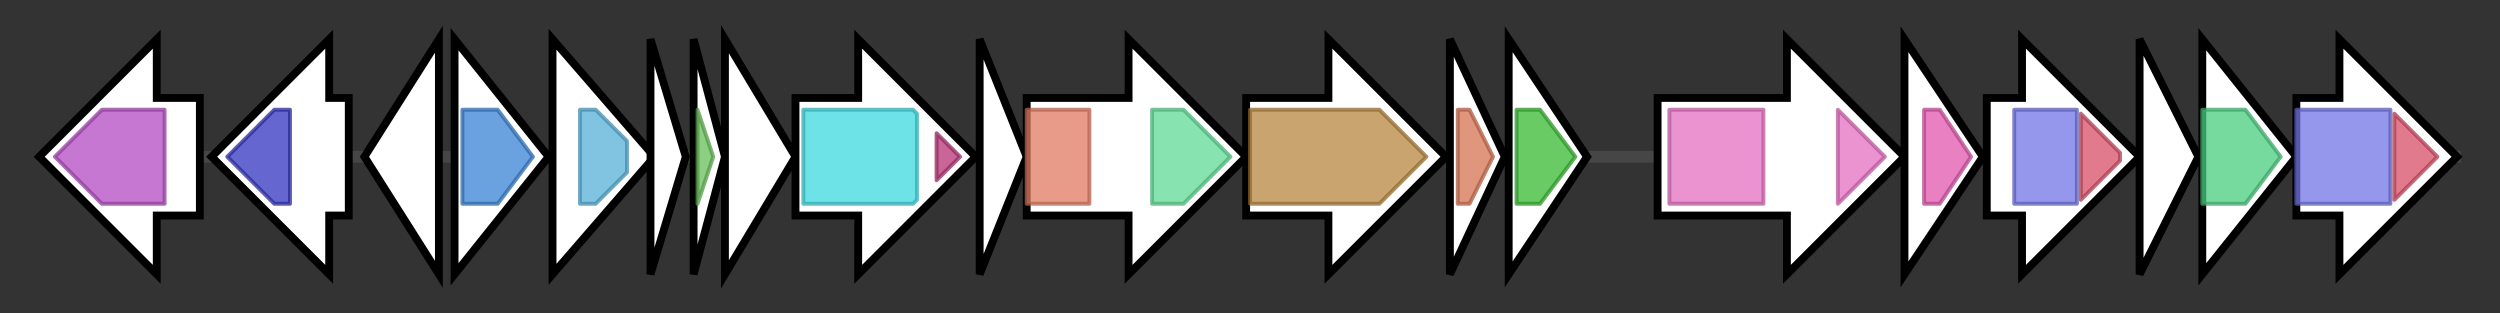 <svg version="1.1" baseProfile="full" xmlns="http://www.w3.org/2000/svg" width="637.967" height="80">
	<rect width="100%" height="100%" fill="#333333" stroke="none"/>
	<g>
		<line x1="10" y1="40.0" x2="627.967" y2="40.0" style="stroke:rgb(70,70,70); stroke-width:3 "/>
		<g>
			<title> (VF_0841)
dehydrogenase</title>
			<polygon class=" (VF_0841)
dehydrogenase" points="51,25 40,25 40,10 10,40 40,70 40,55 51,55" fill="rgb(255,255,255)" fill-opacity="1.0" stroke="rgb(0,0,0)" stroke-width="2"  />
			<g>
				<title>Trp_halogenase (PF04820)
"Tryptophan halogenase"</title>
				<polygon class="PF04820" points="14,40 26,28 42,28 42,52 26,52" stroke-linejoin="round" width="29" height="24" fill="rgb(179,74,194)" stroke="rgb(143,59,155)" stroke-width="1" opacity="0.75" />
			</g>
		</g>
		<g>
			<title> (VF_0842)
putative O-methyltransferase</title>
			<polygon class=" (VF_0842)
putative O-methyltransferase" points="89,25 84,25 84,10 54,40 84,70 84,55 89,55" fill="rgb(255,255,255)" fill-opacity="1.0" stroke="rgb(0,0,0)" stroke-width="2"  />
			<g>
				<title>Methyltransf_2 (PF00891)
"O-methyltransferase domain"</title>
				<polygon class="PF00891" points="58,40 70,28 74,28 74,52 70,52" stroke-linejoin="round" width="18" height="24" fill="rgb(50,51,190)" stroke="rgb(39,40,152)" stroke-width="1" opacity="0.75" />
			</g>
		</g>
		<g>
			<title> (VF_0843)
lipoprotein, putative</title>
			<polygon class=" (VF_0843)
lipoprotein, putative" points="93,40 112,10 112,70" fill="rgb(255,255,255)" fill-opacity="1.0" stroke="rgb(0,0,0)" stroke-width="2"  />
		</g>
		<g>
			<title> (VF_0844)
hypothetical protein</title>
			<polygon class=" (VF_0844)
hypothetical protein" points="116,10 140,40 116,70" fill="rgb(255,255,255)" fill-opacity="1.0" stroke="rgb(0,0,0)" stroke-width="2"  />
			<g>
				<title>Ketoacyl-synt_2 (PF13723)
"Beta-ketoacyl synthase, N-terminal domain"</title>
				<polygon class="PF13723" points="118,28 127,28 136,40 127,52 118,52" stroke-linejoin="round" width="21" height="24" fill="rgb(57,130,212)" stroke="rgb(45,103,169)" stroke-width="1" opacity="0.75" />
			</g>
		</g>
		<g>
			<title> (VF_0845)
1-acyl-sn-glycerol-3-phosphate acyltransferase</title>
			<polygon class=" (VF_0845)
1-acyl-sn-glycerol-3-phosphate acyltransferase" points="141,10 167,40 141,70" fill="rgb(255,255,255)" fill-opacity="1.0" stroke="rgb(0,0,0)" stroke-width="2"  />
			<g>
				<title>Acyltransferase (PF01553)
"Acyltransferase"</title>
				<polygon class="PF01553" points="148,28 152,28 160,36 160,44 152,52 148,52" stroke-linejoin="round" width="12" height="24" fill="rgb(87,176,216)" stroke="rgb(69,140,172)" stroke-width="1" opacity="0.75" />
			</g>
		</g>
		<g>
			<title> (VF_0846)
acyl carrier protein</title>
			<polygon class=" (VF_0846)
acyl carrier protein" points="166,10 175,40 166,70" fill="rgb(255,255,255)" fill-opacity="1.0" stroke="rgb(0,0,0)" stroke-width="2"  />
		</g>
		<g>
			<title> (VF_0847)
acyl carrier protein</title>
			<polygon class=" (VF_0847)
acyl carrier protein" points="177,10 185,40 177,70" fill="rgb(255,255,255)" fill-opacity="1.0" stroke="rgb(0,0,0)" stroke-width="2"  />
			<g>
				<title>PP-binding (PF00550)
"Phosphopantetheine attachment site"</title>
				<polygon class="PF00550" points="178,28 178,28 182,40 178,52 178,52" stroke-linejoin="round" width="6" height="24" fill="rgb(103,191,88)" stroke="rgb(82,152,70)" stroke-width="1" opacity="0.75" />
			</g>
		</g>
		<g>
			<title> (VF_0848)
DNA gyrase subunit B</title>
			<polygon class=" (VF_0848)
DNA gyrase subunit B" points="185,10 203,40 185,70" fill="rgb(255,255,255)" fill-opacity="1.0" stroke="rgb(0,0,0)" stroke-width="2"  />
		</g>
		<g>
			<title> (VF_0849)
AMP-(fatty)acid ligase</title>
			<polygon class=" (VF_0849)
AMP-(fatty)acid ligase" points="203,25 219,25 219,10 249,40 219,70 219,55 203,55" fill="rgb(255,255,255)" fill-opacity="1.0" stroke="rgb(0,0,0)" stroke-width="2"  />
			<g>
				<title>AMP-binding (PF00501)
"AMP-binding enzyme"</title>
				<polygon class="PF00501" points="205,28 233,28 234,29 234,51 233,52 205,52" stroke-linejoin="round" width="29" height="24" fill="rgb(60,217,223)" stroke="rgb(48,173,178)" stroke-width="1" opacity="0.75" />
			</g>
			<g>
				<title>AMP-binding_C (PF13193)
"AMP-binding enzyme C-terminal domain"</title>
				<polygon class="PF13193" points="239,34 245,40 239,46" stroke-linejoin="round" width="8" height="24" fill="rgb(182,50,118)" stroke="rgb(145,39,94)" stroke-width="1" opacity="0.75" />
			</g>
		</g>
		<g>
			<title> (VF_0850)
AMP-(fatty)acid ligase</title>
			<polygon class=" (VF_0850)
AMP-(fatty)acid ligase" points="250,10 262,40 250,70" fill="rgb(255,255,255)" fill-opacity="1.0" stroke="rgb(0,0,0)" stroke-width="2"  />
		</g>
		<g>
			<title> (VF_0851)
predicted acyltransferase</title>
			<polygon class=" (VF_0851)
predicted acyltransferase" points="262,25 288,25 288,10 318,40 288,70 288,55 262,55" fill="rgb(255,255,255)" fill-opacity="1.0" stroke="rgb(0,0,0)" stroke-width="2"  />
			<g>
				<title>Glycos_transf_2 (PF00535)
"Glycosyl transferase family 2"</title>
				<rect class="PF00535" x="262" y="28" stroke-linejoin="round" width="16" height="24" fill="rgb(224,122,96)" stroke="rgb(179,97,76)" stroke-width="1" opacity="0.75" />
			</g>
			<g>
				<title>Lip_A_acyltrans (PF03279)
"Bacterial lipid A biosynthesis acyltransferase"</title>
				<polygon class="PF03279" points="294,28 302,28 314,40 302,52 294,52" stroke-linejoin="round" width="22" height="24" fill="rgb(95,219,149)" stroke="rgb(76,175,119)" stroke-width="1" opacity="0.75" />
			</g>
		</g>
		<g>
			<title> (VF_0852)
phenylalanine and histidine ammonia-lyase</title>
			<polygon class=" (VF_0852)
phenylalanine and histidine ammonia-lyase" points="318,25 339,25 339,10 369,40 339,70 339,55 318,55" fill="rgb(255,255,255)" fill-opacity="1.0" stroke="rgb(0,0,0)" stroke-width="2"  />
			<g>
				<title>Lyase_aromatic (PF00221)
"Aromatic amino acid lyase"</title>
				<polygon class="PF00221" points="319,28 352,28 364,40 352,52 319,52" stroke-linejoin="round" width="46" height="24" fill="rgb(182,133,62)" stroke="rgb(145,106,49)" stroke-width="1" opacity="0.75" />
			</g>
		</g>
		<g>
			<title> (VF_0853)
esterase</title>
			<polygon class=" (VF_0853)
esterase" points="370,10 384,40 370,70" fill="rgb(255,255,255)" fill-opacity="1.0" stroke="rgb(0,0,0)" stroke-width="2"  />
			<g>
				<title>4HBT_2 (PF13279)
"Thioesterase-like superfamily"</title>
				<polygon class="PF13279" points="372,28 375,28 381,40 375,52 372,52" stroke-linejoin="round" width="12" height="24" fill="rgb(213,114,82)" stroke="rgb(170,91,65)" stroke-width="1" opacity="0.75" />
			</g>
		</g>
		<g>
			<title> (VF_0854)
hypothetical protein</title>
			<polygon class=" (VF_0854)
hypothetical protein" points="385,10 405,40 385,70" fill="rgb(255,255,255)" fill-opacity="1.0" stroke="rgb(0,0,0)" stroke-width="2"  />
			<g>
				<title>LolA_3 (PF19574)
"Outer membrane lipoprotein carrier protein LolA-like"</title>
				<polygon class="PF19574" points="387,28 393,28 402,40 393,52 387,52" stroke-linejoin="round" width="18" height="24" fill="rgb(55,185,49)" stroke="rgb(43,148,39)" stroke-width="1" opacity="0.75" />
			</g>
		</g>
		<g>
			<title> (VF_0855)
transporter</title>
			<polygon class=" (VF_0855)
transporter" points="423,25 456,25 456,10 486,40 456,70 456,55 423,55" fill="rgb(255,255,255)" fill-opacity="1.0" stroke="rgb(0,0,0)" stroke-width="2"  />
			<g>
				<title>MMPL (PF03176)
"MMPL family"</title>
				<rect class="PF03176" x="426" y="28" stroke-linejoin="round" width="24" height="24" fill="rgb(228,109,193)" stroke="rgb(182,87,154)" stroke-width="1" opacity="0.75" />
			</g>
			<g>
				<title>MMPL (PF03176)
"MMPL family"</title>
				<polygon class="PF03176" points="469,28 469,28 481,40 469,52 469,52" stroke-linejoin="round" width="14" height="24" fill="rgb(228,109,193)" stroke="rgb(182,87,154)" stroke-width="1" opacity="0.75" />
			</g>
		</g>
		<g>
			<title> (VF_0856)
phospho-N-acetylmuramoyl-pentapeptide- transferase</title>
			<polygon class=" (VF_0856)
phospho-N-acetylmuramoyl-pentapeptide- transferase" points="486,10 506,40 486,70" fill="rgb(255,255,255)" fill-opacity="1.0" stroke="rgb(0,0,0)" stroke-width="2"  />
			<g>
				<title>DUF3261 (PF11659)
"Protein of unknown function (DUF3261)"</title>
				<polygon class="PF11659" points="491,28 495,28 503,40 495,52 491,52" stroke-linejoin="round" width="14" height="24" fill="rgb(224,86,172)" stroke="rgb(179,68,137)" stroke-width="1" opacity="0.75" />
			</g>
		</g>
		<g>
			<title> (VF_0857)
3-oxoacyl-(acyl carrier protein) synthase</title>
			<polygon class=" (VF_0857)
3-oxoacyl-(acyl carrier protein) synthase" points="507,25 516,25 516,10 546,40 516,70 516,55 507,55" fill="rgb(255,255,255)" fill-opacity="1.0" stroke="rgb(0,0,0)" stroke-width="2"  />
			<g>
				<title>ketoacyl-synt (PF00109)
"Beta-ketoacyl synthase, N-terminal domain"</title>
				<rect class="PF00109" x="514" y="28" stroke-linejoin="round" width="16" height="24" fill="rgb(112,116,228)" stroke="rgb(89,92,182)" stroke-width="1" opacity="0.75" />
			</g>
			<g>
				<title>Ketoacyl-synt_C (PF02801)
"Beta-ketoacyl synthase, C-terminal domain"</title>
				<polygon class="PF02801" points="531,29 541,39 541,41 531,51" stroke-linejoin="round" width="10" height="24" fill="rgb(215,78,102)" stroke="rgb(172,62,81)" stroke-width="1" opacity="0.75" />
			</g>
		</g>
		<g>
			<title> (VF_0858)
predicted 3-hydroxylacyl-(acyl carrier protein) dehydratase</title>
			<polygon class=" (VF_0858)
predicted 3-hydroxylacyl-(acyl carrier protein) dehydratase" points="546,10 561,40 546,70" fill="rgb(255,255,255)" fill-opacity="1.0" stroke="rgb(0,0,0)" stroke-width="2"  />
		</g>
		<g>
			<title> (VF_0859)
3-oxoacyl-(acyl-carrier-protein) reductase, putative</title>
			<polygon class=" (VF_0859)
3-oxoacyl-(acyl-carrier-protein) reductase, putative" points="562,10 586,40 562,70" fill="rgb(255,255,255)" fill-opacity="1.0" stroke="rgb(0,0,0)" stroke-width="2"  />
			<g>
				<title>adh_short_C2 (PF13561)
"Enoyl-(Acyl carrier protein) reductase"</title>
				<polygon class="PF13561" points="562,28 573,28 582,40 573,52 562,52" stroke-linejoin="round" width="23" height="24" fill="rgb(73,205,127)" stroke="rgb(58,164,101)" stroke-width="1" opacity="0.75" />
			</g>
		</g>
		<g>
			<title> (VF_0860)
3-oxoacyl-(acyl carrier protein) synthase</title>
			<polygon class=" (VF_0860)
3-oxoacyl-(acyl carrier protein) synthase" points="586,25 597,25 597,10 627,40 597,70 597,55 586,55" fill="rgb(255,255,255)" fill-opacity="1.0" stroke="rgb(0,0,0)" stroke-width="2"  />
			<g>
				<title>ketoacyl-synt (PF00109)
"Beta-ketoacyl synthase, N-terminal domain"</title>
				<rect class="PF00109" x="586" y="28" stroke-linejoin="round" width="24" height="24" fill="rgb(112,116,228)" stroke="rgb(89,92,182)" stroke-width="1" opacity="0.75" />
			</g>
			<g>
				<title>Ketoacyl-synt_C (PF02801)
"Beta-ketoacyl synthase, C-terminal domain"</title>
				<polygon class="PF02801" points="611,29 622,40 622,40 611,51" stroke-linejoin="round" width="11" height="24" fill="rgb(215,78,102)" stroke="rgb(172,62,81)" stroke-width="1" opacity="0.75" />
			</g>
		</g>
	</g>
</svg>
